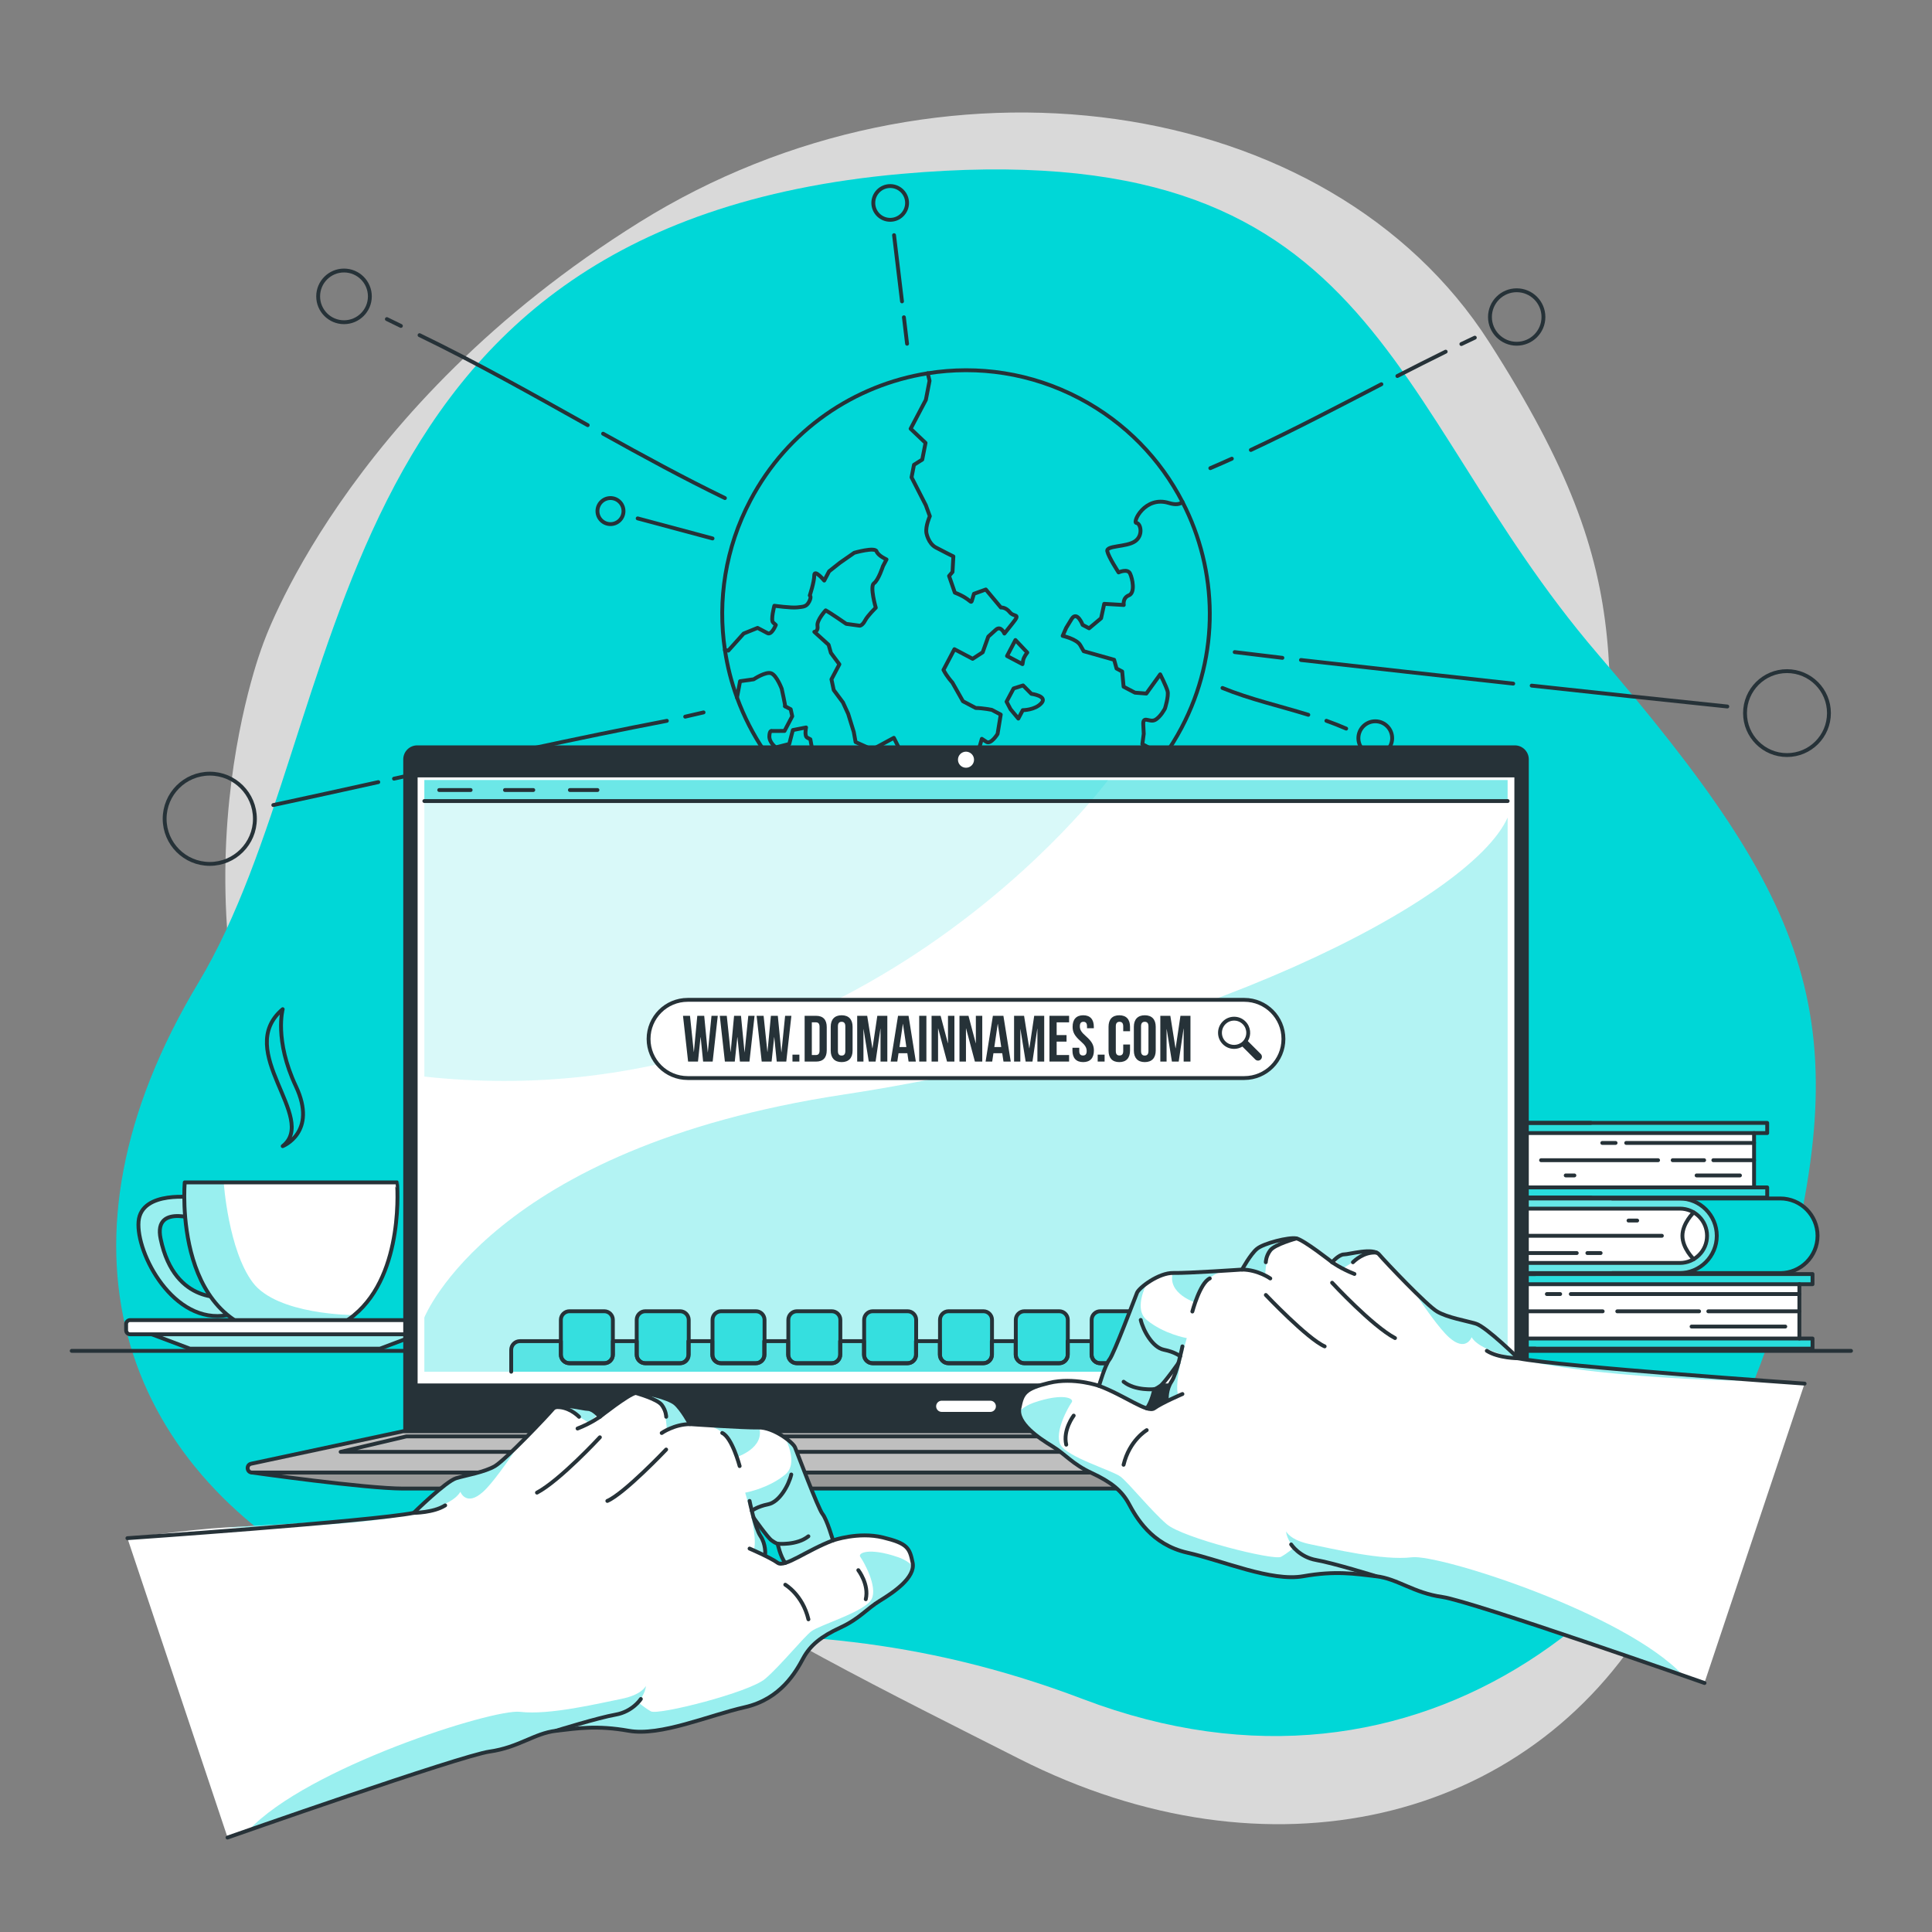 <?xml version="1.0" encoding="utf-8"?>
<!-- Generator: Adobe Illustrator 26.0.1, SVG Export Plug-In . SVG Version: 6.00 Build 0)  -->
<svg version="1.1" xmlns="http://www.w3.org/2000/svg" xmlns:xlink="http://www.w3.org/1999/xlink" x="0px" y="0px"
	 viewBox="0 0 500 500" style="enable-background:new 0 0 500 500;" xml:space="preserve">
<rect x="0" y="0" width="500" height="500" fill="#808080" stroke="none"/>
<style type="text/css">
	.st0{opacity:0.7;fill:#FFFFFF;}
	.st1{fill:#00D7D7;}
	.st2{fill:none;stroke:#263238;stroke-linecap:round;stroke-linejoin:round;stroke-miterlimit:10;}
	.st3{fill:#FFFFFF;}
	.st4{opacity:0.6;fill:#00D7D7;}
	.st5{opacity:0.4;clip-path:url(#XMLID_00000093885472290132408480000018068340489680312463_);fill:#00D7D7;}
	.st6{opacity:0.4;clip-path:url(#XMLID_00000109707765742455524910000005785285209253253794_);fill:#00D7D7;}
	.st7{opacity:0.4;clip-path:url(#XMLID_00000083792835075010071620000017011717424471554199_);fill:#00D7D7;}
	.st8{fill:#FFFFFF;stroke:#263238;stroke-linecap:round;stroke-linejoin:round;stroke-miterlimit:10;}
	.st9{fill:#999999;stroke:#263238;stroke-linecap:round;stroke-linejoin:round;stroke-miterlimit:10;}
	.st10{fill:#263238;}
	.st11{fill:#BFBFBF;stroke:#263238;stroke-miterlimit:10;}
	.st12{opacity:0.15;fill:#00D7D7;}
	.st13{opacity:0.3;fill:#00D7D7;}
	.st14{opacity:0.5;fill:#00D7D7;}
	.st15{opacity:0.7;}
	.st16{fill:none;stroke:#263238;stroke-miterlimit:10;}
	.st17{fill:none;}
	.st18{opacity:0.4;fill:#00D7D7;}
</style>
<g id="Background_Simple">
	<g>
		<path class="st0" d="M67.93,167.09c0,0-27.88,71.99,11.3,144.5c39.17,72.52,119.88,110.8,184.47,143.55
			c64.59,32.75,131.66,16.8,163.53-36.84c31.87-53.64-11.85-91.93-11.9-168.42c-0.05-76.49,11.45-96.74-29.96-161.36
			c-41.41-64.62-143.06-78.93-219.9-31C88.63,105.45,67.93,167.09,67.93,167.09z"/>
	</g>
	<g>
		<path class="st1" d="M233.27,45C357.3,33.96,357.51,103.94,413.4,169.13c55.89,65.2,67.85,94.75,46.78,169.91
			c-21.07,75.15-92.06,134.07-179.89,100.69c-87.83-33.38-138.14-1.32-193.54-30.97c-55.4-29.64-75.97-86.91-35.42-154.41
			S80.32,58.62,233.27,45z"/>
	</g>
</g>
<g id="World">
	<g>
		<g>
			<path class="st2" d="M305.8,188.32c-1.39,2.64-2.94,5.14-4.63,7.48c-9.11,12.67-22.33,21.14-36.81,24.53
				c-7.18,1.68-14.68,2.12-22.15,1.19c-7.36-0.91-14.68-3.15-21.63-6.81c-1.39-0.73-2.74-1.51-4.05-2.33
				c-1.31-0.81-2.57-1.66-3.79-2.56c-1.48-1.07-2.9-2.21-4.26-3.4c-0.01,0-0.01-0.01-0.02-0.02c-0.08-0.07-0.17-0.14-0.24-0.22
				c-0.02-0.02-0.03-0.02-0.03-0.02c-8-7.06-13.91-15.91-17.45-25.62c-1.45-3.98-2.51-8.11-3.13-12.33
				c-1.93-12.83,0.08-26.37,6.59-38.72c9.63-18.28,26.97-29.86,45.9-32.88c13-2.08,26.78-0.12,39.32,6.5
				c11.85,6.25,20.9,15.74,26.61,26.82C315.17,147.61,315.8,169.35,305.8,188.32z"/>
			<path class="st2" d="M306.02,129.92c-0.68,0.6-1.78,0.79-3.52,0.25c-6.25-1.93-9.5,5.09-8.4,5.17c1.1,0.07,1.86,3.24-0.38,4.76
				c-2.25,1.53-7.5,1.02-7.15,2.57c0.35,1.56,2.92,5.47,2.92,5.47s2.3-1.08,2.96,0.27c0.65,1.35,1.39,5-0.3,5.66
				c-1.68,0.67-1.32,2.5-1.32,2.5l-5.06-0.3c-0.81,3.73-0.81,3.73-0.81,3.73l-3.1,2.6l-1.67-0.88c0,0-1.46-3.81-2.87-1.51
				c-1.4,2.29-1.4,2.29-1.4,2.29l-0.9,2.06c0,0,3.63,0.81,4.54,2.39c0.9,1.58,0.9,1.58,0.9,1.58l7.88,2.22l0.62,2.26l1.46,0.77
				l0.37,3.94l2.94,1.54l2.94,0.23l3.59-4.97c0,0,1.55,3.06,1.9,4.34c0.35,1.29-0.67,4.5-0.67,4.5s-1.13,2.21-2.56,2.96
				c-1.43,0.74-3.17-1.23-3.05,1.18c0.12,2.41,0.12,2.41,0.12,2.41l-0.36,2.67l2.21,1.17l2.1,1.11l1.22,0.96"/>
			<path class="st2" d="M187.61,168.21l0.88,0.17l3.97-4.42l3.6-1.46c0,0,1.52,0.8,2.58,1.36c1.07,0.56,2.14-2.12,2.14-2.12
				s0,0-0.69-0.63c-0.69-0.63,0.31-4.34,0.31-4.34s4.37,0.61,5.96,0.42c1.58-0.19,2.33-0.13,3.04-1.47c0.7-1.33,0.17-1.62,0.17-1.62
				s1.16-3.48,1.16-5.21c0.01-1.73,2.58,1.36,2.58,1.36l1.26-2.39l2.83-2.24l3.68-2.56c0,0,5.35-1.54,5.77-0.38
				c0.41,1.15,2.58,2.1,2.58,2.1l-0.92,1.75c0,0-1.18,3.64-2.32,4.41c-1.15,0.76,0.46,6.34,0.46,6.34s-2.08,2-2.78,3.33
				c-0.7,1.33-1.38,1.32-1.38,1.32l-3.49-0.48c0,0-3.99-2.78-5.32-3.49c0,0-2.34,2.51-2.11,4c0.24,1.49-0.82,1.56-0.82,1.56
				l3.69,3.35l0.6,2.1l2.19,2.95l-0.71,1.35l-1.34,2.54l0.59,2.77l2.39,3.21l1.34,2.92l1.46,4.72l0.47,2.61l4.3,1.93l1.9-1.02l3.7-2
				l1.75,3.48l0.69,1.75l-3.08,2.79l1.09,2.27l0.36,2.57l-0.31,3.44l-0.63,2.2l2.57,1.35l4.56-0.66l-0.16-3.49
				c0,0,2.81-1.66,4.75-2.22c1.94-0.55,1.75-0.52,4.14-1.25c2.39-0.75,1.65-0.54,2.8-0.92c1.14-0.38,2.27-0.84,2.27-0.84l0.08-3.63
				l1.89-6.58c0,0,0,0,1.17,0.77c1.17,0.78,2.9-2.04,2.9-2.04l0.82-5.01l-2.31-1.22c0,0-2.15-0.45-4.17-0.49l-3.3-1.74l-2.75-4.86
				c0,0-1.33-1.38-2.29-3.25l1.27-2.4l1.56-2.96l1.63,0.86l1.5,0.79l1.59,0.84l2.6-1.69l1.45-4.06c0,0,0.66-0.6,1.96-1.77
				c1.3-1.18,2.21,0.98,2.21,0.98s0,0,2.14-2.69c2.15-2.68,0.37-1.44-0.73-2.82c-1.1-1.38-2.31-1.22-2.31-1.22l-3.91-4.67
				l-3.07,1.11c0,0,0,0-0.44,1.47c-0.43,1.48,0,0-4.51-1.77l-1.49-4.31l0.89-1.04l0.22-4.02c0,0-2.6-1.27-4.56-2.33
				c-1.97-1.07-2.42-3.77-2.42-3.77c-0.26-1.76,0.89-4.31,0.89-4.31l-1.04-2.84l-3.69-7.21l0.63-3.25l2.14-1.35l0.85-4.32
				l-3.86-3.66l1.55-2.94l1.1-2.09l1.29-2.44l0.96-4.95c0,0-0.24-0.91-0.48-1.94"/>
			<path class="st2" d="M208.48,206.42c-0.1-0.12-0.21-0.21-0.26-0.24c-0.02-0.02-0.03-0.02-0.03-0.02l1.12-2.12l-0.45-3.96
				l-1.47-0.77c0,0,1.79-1.78,1.68-3.2c-0.11-1.43,1.13-2.14,1.13-2.14l-0.48-2.64c0,0,0,0-0.8-0.42s-0.31-2.64-0.31-2.64
				l-3.42,0.67c0,0,0,0-0.93,3.6l-3.48,0.89c0,0-1.73-1.25-1.67-2.92c0.06-1.67,0.7-1.33,0.7-1.33l3.22-0.01l2-3.8l-0.4-1.82
				l-1.45-0.76"/>
			<path class="st2" d="M203.16,182.77l0.01,0.01c0.16,0.09-0.87-4.55-0.87-4.55s-1.28-3.4-2.68-3.97c-1.4-0.57-4.56,1.54-4.56,1.54
				l-3.53,0.5l-0.8,4.24"/>
			<path class="st2" d="M217.37,209.79l-0.84,2.58c-1.31-0.81-2.57-1.66-3.79-2.56l3.95-3.91l-0.33-4.27c0,0-0.73-1.58,0.67-1.27
				s2.35-0.21,3.18-1.13c0.82-0.93,0.72-1.33,2.84-0.21c2.13,1.12,2.26,1.87,2.57,2.72c0.31,0.85-3.65,6.93-3.65,6.93l1.4,0.74
				c0,0-0.82,1.9,0.57,2.32L217.37,209.79z"/>
			<path class="st2" d="M264.36,220.33c-7.18,1.68-14.68,2.12-22.15,1.19l0.77-2.78c0,0-0.72-1.21,2.21-0.95
				c2.93,0.25,5.16,0.56,5.16,0.56l2.33-4.42l4.09,0l1.33,0.7l1.15,1.68l2.48,2.4C261.74,218.72,263.18,219.49,264.36,220.33z"/>
			<path class="st2" d="M262.32,178.17l2.45-0.78l2.15,2.17c0,0,4.25,0.55,2.6,2.4c-1.66,1.85-4.83,1.83-4.83,1.83l-1.15,2.18
				l-2.02-2.43l-1.02-1.95l0.76-1.44L262.32,178.17z"/>
			<path class="st2" d="M265.86,168.88c0,0-0.93,1.12-1.08,2.06c-0.16,0.94-0.16,0.94-0.16,0.94l-4-2.11l2.17-4.13L265.86,168.88z"
				/>
		</g>
		<g>
			<path class="st2" d="M399.44,82.04c0,3.82-3.1,6.92-6.92,6.92c-3.82,0-6.92-3.1-6.92-6.92c0-3.82,3.1-6.92,6.92-6.92
				C396.34,75.12,399.44,78.22,399.44,82.04z"/>
			<path class="st2" d="M360.29,191.04c0,2.41-1.96,4.37-4.37,4.37c-2.41,0-4.37-1.96-4.37-4.37c0-2.41,1.96-4.37,4.37-4.37
				C358.33,186.66,360.29,188.62,360.29,191.04z"/>
			<path class="st2" d="M234.75,52.52c0,2.41-1.96,4.37-4.37,4.37c-2.41,0-4.37-1.96-4.37-4.37c0-2.41,1.96-4.37,4.37-4.37
				C232.79,48.15,234.75,50.1,234.75,52.52z"/>
			<circle class="st2" cx="462.47" cy="184.55" r="10.86"/>
			<circle class="st2" cx="89.03" cy="76.7" r="6.69"/>
			<circle class="st2" cx="54.29" cy="211.9" r="11.68"/>
			<circle class="st2" cx="157.99" cy="132.27" r="3.37"/>
			<path class="st2" d="M233.93,82.11c0.27,2.28,0.55,4.57,0.82,6.85"/>
			<path class="st2" d="M231.38,60.86c0.69,5.71,1.37,11.42,2.06,17.14"/>
			<path class="st2" d="M318.8,118.71c-1.85,0.83-3.7,1.65-5.57,2.45"/>
			<path class="st2" d="M357.5,99.44c-11.2,5.79-22.36,11.67-33.78,17.01"/>
			<path class="st2" d="M374.14,91.01c-4.19,2.06-8.35,4.17-12.5,6.3"/>
			<path class="st2" d="M381.68,87.39c-1.16,0.54-2.33,1.1-3.48,1.65"/>
			<path class="st2" d="M331.88,170.25c-4.11-0.49-8.23-0.98-12.34-1.49"/>
			<path class="st2" d="M391.62,176.92c-18.31-2.01-36.63-4.05-54.93-6.11"/>
			<path class="st2" d="M447.03,182.84c-16.88-1.75-33.76-3.56-50.63-5.4"/>
			<path class="st2" d="M338.59,184.99c-7.4-2.3-15.02-4-22.21-6.94"/>
			<path class="st2" d="M348.39,188.56c-1.68-0.74-3.39-1.4-5.12-2.02"/>
			<path class="st2" d="M165.03,134.16c6.46,1.73,12.91,3.46,19.37,5.19"/>
			<path class="st2" d="M156.08,112.24c10.39,5.78,20.83,11.47,31.53,16.66"/>
			<path class="st2" d="M108.58,86.74c14.82,7.17,29.15,15.26,43.52,23.29"/>
			<path class="st2" d="M100.12,82.58c1.21,0.58,2.42,1.17,3.63,1.77"/>
			<path class="st2" d="M177.33,185.47c1.58-0.36,3.17-0.73,4.75-1.1"/>
			<path class="st2" d="M101.97,201.52c23.49-5.2,46.98-10.43,70.61-14.97"/>
			<path class="st2" d="M70.73,208.35c9.06-1.95,18.12-3.94,27.17-5.94"/>
		</g>
	</g>
</g>
<g id="Books">
	<g>
		<g>
			<g>
				<path class="st3" d="M457.34,293.24v-2.63h-45.63h-17.44h-78.22c-2.66,0-5.08,1.08-6.83,2.83c-1.75,1.75-2.83,4.17-2.83,6.83
					c0,5.33,4.33,9.66,9.66,9.66h78.22h17.44h45.63v-2.63h-3.39v-14.05H457.34z"/>
				<path class="st4" d="M394.17,293.24h17.55h42.24h3.39v-2.63h-45.63h-17.44h-78.22c-2.66,0-5.08,1.08-6.83,2.83
					c-1.75,1.75-2.83,4.17-2.83,6.83c0,5.33,4.33,9.66,9.66,9.66h78.22h17.44h45.63v-2.63h-3.39h-42.24h-17.55
					c-3.89,0-7.03-3.14-7.03-7.03c0-1.94,0.78-3.7,2.06-4.97C390.46,294.02,392.22,293.24,394.17,293.24z"/>
				<path class="st4" d="M389.2,295.3c-1.28,1.26-2.06,3.02-2.06,4.97c0,3.89,3.14,7.03,7.03,7.03h63.18v2.63h-63.07
					c-5.33,0-9.66-4.33-9.66-9.66c0-2.66,1.08-5.08,2.83-6.83c1.75-1.75,4.17-2.83,6.83-2.83h63.07v2.63h-63.18
					C392.22,293.24,390.46,294.02,389.2,295.3z"/>
				<path class="st2" d="M389.2,295.3c-1.28,1.26-2.06,3.02-2.06,4.97c0,3.89,3.14,7.03,7.03,7.03h63.18v2.63h-63.07
					c-5.33,0-9.66-4.33-9.66-9.66c0-2.66,1.08-5.08,2.83-6.83c1.75-1.75,4.17-2.83,6.83-2.83h63.07v2.63h-63.18
					C392.22,293.24,390.46,294.02,389.2,295.3z"/>
				<line class="st2" x1="453.95" y1="293.24" x2="453.95" y2="307.29"/>
				<line class="st2" x1="453.95" y1="295.79" x2="420.86" y2="295.79"/>
				<line class="st2" x1="418.11" y1="295.79" x2="414.67" y2="295.79"/>
				<line class="st2" x1="398.83" y1="300.26" x2="429.11" y2="300.26"/>
				<line class="st2" x1="432.89" y1="300.26" x2="441.03" y2="300.26"/>
				<line class="st2" x1="443.41" y1="300.26" x2="453.95" y2="300.26"/>
				<line class="st2" x1="450.3" y1="304.2" x2="439.08" y2="304.2"/>
				<line class="st2" x1="407.45" y1="304.2" x2="405.21" y2="304.2"/>
				<path class="st2" d="M390.59,294.22c0,0,2.92,2.8,2.92,6.05s-2.92,6.04-2.92,6.04"/>
				<path class="st2" d="M411.71,309.92h-95.67c-5.33,0-9.66-4.33-9.66-9.66c0-2.66,1.08-5.08,2.83-6.83
					c1.75-1.75,4.17-2.83,6.83-2.83h95.67"/>
			</g>
			<g>
				<path class="st3" d="M319.42,326.85v2.63h97.78h17.44h26.07c2.66,0,5.08-1.08,6.83-2.83c1.75-1.75,2.83-4.17,2.83-6.83
					c0-5.33-4.33-9.66-9.66-9.66h-26.07H417.2h-97.78v2.63h3.39v14.05H319.42z"/>
				<path class="st4" d="M434.75,326.85H417.2h-94.38h-3.39v2.63h97.78h17.44h26.07c2.66,0,5.08-1.08,6.83-2.83
					c1.75-1.75,2.83-4.17,2.83-6.83c0-5.33-4.33-9.66-9.66-9.66h-26.07H417.2h-97.78v2.63h3.39h94.38h17.55
					c3.88,0,7.03,3.14,7.03,7.03c0,1.94-0.78,3.7-2.06,4.97C438.45,326.06,436.69,326.85,434.75,326.85z"/>
				<path class="st1" d="M460.72,310.16h-26.07c5.33,0,9.66,4.33,9.66,9.66c0,2.66-1.08,5.08-2.83,6.83
					c-1.75,1.75-4.17,2.83-6.83,2.83h26.07c2.66,0,5.08-1.08,6.83-2.83c1.75-1.75,2.83-4.17,2.83-6.83
					C470.38,314.49,466.05,310.16,460.72,310.16z"/>
				<g>
					<path class="st2" d="M439.72,324.79c1.28-1.26,2.06-3.02,2.06-4.97c0-3.89-3.14-7.03-7.03-7.03H319.42v-2.63h115.22
						c5.33,0,9.66,4.33,9.66,9.66c0,2.66-1.08,5.08-2.83,6.83c-1.75,1.75-4.17,2.83-6.83,2.83H319.42v-2.63h115.33
						C436.69,326.85,438.45,326.06,439.72,324.79z"/>
					<line class="st2" x1="322.82" y1="326.85" x2="322.82" y2="312.79"/>
					<line class="st2" x1="322.82" y1="324.29" x2="408.06" y2="324.29"/>
					<line class="st2" x1="410.81" y1="324.29" x2="414.24" y2="324.29"/>
					<line class="st2" x1="430.09" y1="319.82" x2="386.77" y2="319.82"/>
					<line class="st2" x1="382.98" y1="319.82" x2="374.85" y2="319.82"/>
					<line class="st2" x1="372.47" y1="319.82" x2="322.82" y2="319.82"/>
					<line class="st2" x1="326.47" y1="315.88" x2="376.8" y2="315.88"/>
					<line class="st2" x1="421.46" y1="315.88" x2="423.7" y2="315.88"/>
					<path class="st2" d="M438.33,325.87c0,0-2.92-2.8-2.92-6.05c0-3.25,2.92-6.04,2.92-6.04"/>
					<path class="st2" d="M417.2,310.16h43.52c5.33,0,9.66,4.33,9.66,9.66c0,2.66-1.08,5.08-2.83,6.83
						c-1.75,1.75-4.17,2.83-6.83,2.83H417.2"/>
				</g>
			</g>
			<g>
				<path class="st3" d="M469.08,332.35v-2.63h-71.7h-17.44h-78.22c-2.66,0-5.08,1.08-6.83,2.83c-1.75,1.75-2.83,4.17-2.83,6.83
					c0,5.33,4.33,9.66,9.66,9.66h78.22h17.44h71.7v-2.63h-3.39v-14.05H469.08z"/>
				<path class="st4" d="M379.82,332.35h17.55h68.31h3.39v-2.63h-71.7h-17.44h-78.22c-2.66,0-5.08,1.08-6.83,2.83
					c-1.75,1.75-2.83,4.17-2.83,6.83c0,5.33,4.33,9.66,9.66,9.66h78.22h17.44h71.7v-2.63h-3.39h-68.31h-17.55
					c-3.88,0-7.03-3.14-7.03-7.03c0-1.94,0.78-3.7,2.06-4.97C376.12,333.13,377.88,332.35,379.82,332.35z"/>
				<path class="st4" d="M374.86,334.41c-1.28,1.26-2.06,3.02-2.06,4.97c0,3.89,3.14,7.03,7.03,7.03h89.25v2.63h-89.15
					c-5.33,0-9.66-4.33-9.66-9.66c0-2.66,1.08-5.08,2.83-6.83c1.75-1.75,4.17-2.83,6.83-2.83h89.15v2.63h-89.25
					C377.88,332.35,376.12,333.13,374.86,334.41z"/>
				<path class="st2" d="M374.86,334.41c-1.28,1.26-2.06,3.02-2.06,4.97c0,3.89,3.14,7.03,7.03,7.03h89.25v2.63h-89.15
					c-5.33,0-9.66-4.33-9.66-9.66c0-2.66,1.08-5.08,2.83-6.83c1.75-1.75,4.17-2.83,6.83-2.83h89.15v2.63h-89.25
					C377.88,332.35,376.12,333.13,374.86,334.41z"/>
				<line class="st2" x1="465.68" y1="332.35" x2="465.68" y2="346.4"/>
				<line class="st2" x1="465.68" y1="334.9" x2="406.52" y2="334.9"/>
				<line class="st2" x1="403.77" y1="334.9" x2="400.33" y2="334.9"/>
				<line class="st2" x1="384.48" y1="339.37" x2="414.77" y2="339.37"/>
				<line class="st2" x1="418.55" y1="339.37" x2="439.72" y2="339.37"/>
				<line class="st2" x1="442.11" y1="339.37" x2="465.68" y2="339.37"/>
				<line class="st2" x1="462.03" y1="343.31" x2="437.78" y2="343.31"/>
				<line class="st2" x1="393.11" y1="343.31" x2="390.87" y2="343.31"/>
				<path class="st2" d="M376.25,333.33c0,0,2.92,2.8,2.92,6.05s-2.92,6.04-2.92,6.04"/>
				<path class="st2" d="M397.37,349.04h-95.67c-5.33,0-9.66-4.33-9.66-9.66c0-2.66,1.08-5.08,2.83-6.83
					c1.75-1.75,4.17-2.83,6.83-2.83h95.67"/>
			</g>
		</g>
		<g>
			<g>
				<defs>
					<path id="XMLID_504_" d="M50.41,309.94c0,0-13.85-2.04-14.55,6.17c-0.7,8.21,9.04,26.87,23.06,24.23v-4.75
						c0,0-13.67,2.58-17.35-14.98c-2.04-9.72,10.96-4.5,10.96-4.5L50.41,309.94z"/>
				</defs>
				<use xlink:href="#XMLID_504_"  style="overflow:visible;fill:#FFFFFF;"/>
				<clipPath id="XMLID_00000090985984519895521190000012146892953543994782_">
					<use xlink:href="#XMLID_504_"  style="overflow:visible;"/>
				</clipPath>
				<path style="opacity:0.4;clip-path:url(#XMLID_00000090985984519895521190000012146892953543994782_);fill:#00D7D7;" d="
					M50.41,309.94c0,0-13.85-2.04-14.55,6.17c-0.7,8.21,9.04,26.87,23.06,24.23v-4.75c0,0-13.67,2.58-17.35-14.98
					c-2.04-9.72,10.96-4.5,10.96-4.5L50.41,309.94z"/>
				
					<use xlink:href="#XMLID_504_"  style="overflow:visible;fill:none;stroke:#263238;stroke-linecap:round;stroke-linejoin:round;stroke-miterlimit:10;"/>
			</g>
			<g>
				<defs>
					<path id="XMLID_503_" d="M91.66,340.34v0.02c-3.93,3.22-9.24,5.32-16.38,5.32c-30.97,0-27.47-39.68-27.47-39.68h54.93
						C102.75,306.01,104.83,329.52,91.66,340.34z"/>
				</defs>
				<use xlink:href="#XMLID_503_"  style="overflow:visible;fill:#FFFFFF;"/>
				<clipPath id="XMLID_00000134251421927277280080000002395370404354487708_">
					<use xlink:href="#XMLID_503_"  style="overflow:visible;"/>
				</clipPath>
				<path style="opacity:0.4;clip-path:url(#XMLID_00000134251421927277280080000002395370404354487708_);fill:#00D7D7;" d="
					M91.66,340.34v0.02c-3.93,3.22-9.24,5.32-16.38,5.32c-30.97,0-27.47-39.68-27.47-39.68h10.09c0,0,1.17,17.44,7.51,25.9
					C71.74,340.33,91.5,340.34,91.66,340.34z"/>
				
					<use xlink:href="#XMLID_503_"  style="overflow:visible;fill:none;stroke:#263238;stroke-linecap:round;stroke-linejoin:round;stroke-miterlimit:10;"/>
			</g>
			<g>
				<g>
					<defs>
						<polygon id="XMLID_502_" points="98.32,349.04 49.17,349.04 37.04,344.47 110.45,344.47 						"/>
					</defs>
					<use xlink:href="#XMLID_502_"  style="overflow:visible;fill:#FFFFFF;"/>
					<clipPath id="XMLID_00000135668514660360810580000016399749468188507066_">
						<use xlink:href="#XMLID_502_"  style="overflow:visible;"/>
					</clipPath>
					
						<polygon style="opacity:0.4;clip-path:url(#XMLID_00000135668514660360810580000016399749468188507066_);fill:#00D7D7;" points="
						98.32,349.04 49.17,349.04 37.04,344.47 110.45,344.47 					"/>
					
						<use xlink:href="#XMLID_502_"  style="overflow:visible;fill:none;stroke:#263238;stroke-linecap:round;stroke-linejoin:round;stroke-miterlimit:10;"/>
				</g>
				<path class="st8" d="M113.82,345.31H33.67c-0.57,0-1.03-0.46-1.03-1.03v-1.61c0-0.57,0.46-1.03,1.03-1.03h80.15
					c0.57,0,1.03,0.46,1.03,1.03v1.61C114.86,344.85,114.39,345.31,113.82,345.31z"/>
			</g>
			<path class="st2" d="M73.16,261.18c-12.77,10.8,9.25,28.17,0,35.44c0,0,9.06-3.52,3.42-15.49
				C70.95,269.16,73.16,261.18,73.16,261.18z"/>
		</g>
		<line class="st2" x1="18.56" y1="349.6" x2="479.04" y2="349.6"/>
	</g>
</g>
<g id="Device">
	<g>
		<path class="st9" d="M395.64,385.24c-73.21,0-219.63,0-291.29,0c-9.83,0-39.11-4.15-39.11-4.15h369.51
			C434.76,381.09,405.48,385.24,395.64,385.24z"/>
		<path class="st10" d="M395.64,370.4H104.36V196.52c0-2,1.62-3.62,3.62-3.62h284.05c2,0,3.62,1.62,3.62,3.62V370.4z"/>
		<path class="st11" d="M434.76,381.09H65.24c-1.38,0-1.59-1.99-0.24-2.28l39.35-8.41h291.29l39.35,8.41
			C436.35,379.1,436.14,381.09,434.76,381.09z"/>
		<rect x="107.58" y="200.69" class="st8" width="284.84" height="157.85"/>
		<path class="st3" d="M256.29,365.4h-12.57c-0.8,0-1.45-0.65-1.45-1.45l0,0c0-0.8,0.65-1.45,1.45-1.45h12.57
			c0.8,0,1.45,0.65,1.45,1.45l0,0C257.74,364.75,257.09,365.4,256.29,365.4z"/>
		<path class="st3" d="M252.08,196.61c0,1.15-0.93,2.08-2.08,2.08c-1.15,0-2.08-0.93-2.08-2.08c0-1.15,0.93-2.08,2.08-2.08
			C251.15,194.54,252.08,195.47,252.08,196.61z"/>
		<polygon class="st2" points="411.84,375.74 88.16,375.74 105.16,371.74 394.84,371.74 		"/>
		<g>
			<path class="st12" d="M286.78,201.87c0,0-65.52,88.81-176.96,76.75v-76.75H286.78z"/>
			<path class="st13" d="M109.82,340.97c0,0,17.31-43.85,108.43-57.69c91.12-13.85,162.44-50.34,171.92-71.7V355H109.82V340.97z"/>
			<rect x="109.82" y="201.87" class="st14" width="280.35" height="5.44"/>
			<g>
				<line class="st2" x1="109.82" y1="207.31" x2="390.18" y2="207.31"/>
				<line class="st2" x1="113.67" y1="204.46" x2="121.8" y2="204.46"/>
				<line class="st2" x1="130.69" y1="204.46" x2="138.01" y2="204.46"/>
				<line class="st2" x1="147.49" y1="204.46" x2="154.62" y2="204.46"/>
			</g>
			<g class="st15">
				<path class="st1" d="M156.39,339.35h-9.02c-1.22,0-2.22,1-2.22,2.22v9.02c0,1.22,1,2.22,2.22,2.22h9.02c1.22,0,2.22-1,2.22-2.22
					v-9.02C158.61,340.35,157.61,339.35,156.39,339.35z"/>
				<path class="st1" d="M176.01,339.35H167c-1.22,0-2.22,1-2.22,2.22v9.02c0,1.22,1,2.22,2.22,2.22h9.02c1.22,0,2.22-1,2.22-2.22
					v-9.02C178.23,340.35,177.23,339.35,176.01,339.35z"/>
				<path class="st1" d="M195.64,339.35h-9.02c-1.22,0-2.22,1-2.22,2.22v9.02c0,1.22,1,2.22,2.22,2.22h9.02c1.22,0,2.22-1,2.22-2.22
					v-9.02C197.85,340.35,196.86,339.35,195.64,339.35z"/>
				<path class="st1" d="M215.26,339.35h-9.02c-1.22,0-2.22,1-2.22,2.22v9.02c0,1.22,1,2.22,2.22,2.22h9.02c1.22,0,2.22-1,2.22-2.22
					v-9.02C217.48,340.35,216.48,339.35,215.26,339.35z"/>
				<path class="st1" d="M234.88,339.35h-9.02c-1.22,0-2.22,1-2.22,2.22v9.02c0,1.22,1,2.22,2.22,2.22h9.02c1.22,0,2.22-1,2.22-2.22
					v-9.02C237.1,340.35,236.1,339.35,234.88,339.35z"/>
				<path class="st1" d="M254.51,339.35h-9.02c-1.22,0-2.22,1-2.22,2.22v9.02c0,1.22,1,2.22,2.22,2.22h9.02c1.22,0,2.22-1,2.22-2.22
					v-9.02C256.73,340.35,255.73,339.35,254.51,339.35z"/>
				<path class="st1" d="M274.13,339.35h-9.02c-1.22,0-2.22,1-2.22,2.22v9.02c0,1.22,1,2.22,2.22,2.22h9.02c1.22,0,2.22-1,2.22-2.22
					v-9.02C276.35,340.35,275.35,339.35,274.13,339.35z"/>
				<path class="st1" d="M293.76,339.35h-9.02c-1.22,0-2.22,1-2.22,2.22v9.02c0,1.22,1,2.22,2.22,2.22h9.02c1.22,0,2.22-1,2.22-2.22
					v-9.02C295.97,340.35,294.98,339.35,293.76,339.35z"/>
				<path class="st1" d="M313.38,339.35h-9.02c-1.22,0-2.22,1-2.22,2.22v9.02c0,1.22,1,2.22,2.22,2.22h9.02c1.22,0,2.22-1,2.22-2.22
					v-9.02C315.6,340.35,314.6,339.35,313.38,339.35z"/>
				<path class="st1" d="M333,339.35h-9.02c-1.22,0-2.22,1-2.22,2.22v9.02c0,1.22,1,2.22,2.22,2.22H333c1.22,0,2.22-1,2.22-2.22
					v-9.02C335.22,340.35,334.22,339.35,333,339.35z"/>
				<path class="st1" d="M352.63,339.35h-9.02c-1.22,0-2.22,1-2.22,2.22v9.02c0,1.22,1,2.22,2.22,2.22h9.02c1.22,0,2.22-1,2.22-2.22
					v-9.02C354.85,340.35,353.85,339.35,352.63,339.35z"/>
			</g>
			<path class="st14" d="M367.69,355v-5.65c0-1.25-1.01-2.26-2.26-2.26h-10.59v3.49c0,1.22-1,2.22-2.22,2.22h-9.02
				c-1.22,0-2.22-1-2.22-2.22v-3.49h-6.17v3.49c0,1.22-1,2.22-2.22,2.22h-9.02c-1.22,0-2.22-1-2.22-2.22v-3.49h-6.17v3.49
				c0,1.22-1,2.22-2.22,2.22h-9.02c-1.22,0-2.22-1-2.22-2.22v-3.49h-6.17v3.49c0,1.22-1,2.22-2.22,2.22h-9.02
				c-1.22,0-2.22-1-2.22-2.22v-3.49h-6.17v3.49c0,1.22-1,2.22-2.22,2.22h-9.02c-1.22,0-2.22-1-2.22-2.22v-3.49h-6.17v3.49
				c0,1.22-1,2.22-2.22,2.22h-9.02c-1.22,0-2.22-1-2.22-2.22v-3.49h-6.17v3.49c0,1.22-1,2.22-2.22,2.22h-9.02
				c-1.22,0-2.22-1-2.22-2.22v-3.49h-6.17v3.49c0,1.22-1,2.22-2.22,2.22h-9.02c-1.22,0-2.22-1-2.22-2.22v-3.49h-6.17v3.49
				c0,1.22-1,2.22-2.22,2.22h-9.02c-1.22,0-2.22-1-2.22-2.22v-3.49h-6.17v3.49c0,1.22-1,2.22-2.22,2.22H167
				c-1.22,0-2.22-1-2.22-2.22v-3.49h-6.17v3.49c0,1.22-1,2.22-2.22,2.22h-9.02c-1.22,0-2.22-1-2.22-2.22v-3.49h-10.59
				c-1.25,0-2.26,1.01-2.26,2.26V355"/>
			<path class="st2" d="M367.69,355v-5.65c0-1.25-1.01-2.26-2.26-2.26h-10.59v3.49c0,1.22-1,2.22-2.22,2.22h-9.02
				c-1.22,0-2.22-1-2.22-2.22v-3.49h-6.17v3.49c0,1.22-1,2.22-2.22,2.22h-9.02c-1.22,0-2.22-1-2.22-2.22v-3.49h-6.17v3.49
				c0,1.22-1,2.22-2.22,2.22h-9.02c-1.22,0-2.22-1-2.22-2.22v-3.49h-6.17v3.49c0,1.22-1,2.22-2.22,2.22h-9.02
				c-1.22,0-2.22-1-2.22-2.22v-3.49h-6.17v3.49c0,1.22-1,2.22-2.22,2.22h-9.02c-1.22,0-2.22-1-2.22-2.22v-3.49h-6.17v3.49
				c0,1.22-1,2.22-2.22,2.22h-9.02c-1.22,0-2.22-1-2.22-2.22v-3.49h-6.17v3.49c0,1.22-1,2.22-2.22,2.22h-9.02
				c-1.22,0-2.22-1-2.22-2.22v-3.49h-6.17v3.49c0,1.22-1,2.22-2.22,2.22h-9.02c-1.22,0-2.22-1-2.22-2.22v-3.49h-6.17v3.49
				c0,1.22-1,2.22-2.22,2.22h-9.02c-1.22,0-2.22-1-2.22-2.22v-3.49h-6.17v3.49c0,1.22-1,2.22-2.22,2.22H167
				c-1.22,0-2.22-1-2.22-2.22v-3.49h-6.17v3.49c0,1.22-1,2.22-2.22,2.22h-9.02c-1.22,0-2.22-1-2.22-2.22v-3.49h-10.59
				c-1.25,0-2.26,1.01-2.26,2.26V355"/>
			<g>
				<path class="st16" d="M156.39,339.35h-9.02c-1.22,0-2.22,1-2.22,2.22v9.02c0,1.22,1,2.22,2.22,2.22h9.02
					c1.22,0,2.22-1,2.22-2.22v-9.02C158.61,340.35,157.61,339.35,156.39,339.35z"/>
				<path class="st16" d="M176.01,339.35H167c-1.22,0-2.22,1-2.22,2.22v9.02c0,1.22,1,2.22,2.22,2.22h9.02c1.22,0,2.22-1,2.22-2.22
					v-9.02C178.23,340.35,177.23,339.35,176.01,339.35z"/>
				<path class="st16" d="M195.64,339.35h-9.02c-1.22,0-2.22,1-2.22,2.22v9.02c0,1.22,1,2.22,2.22,2.22h9.02
					c1.22,0,2.22-1,2.22-2.22v-9.02C197.85,340.35,196.86,339.35,195.64,339.35z"/>
				<path class="st16" d="M215.26,339.35h-9.02c-1.22,0-2.22,1-2.22,2.22v9.02c0,1.22,1,2.22,2.22,2.22h9.02
					c1.22,0,2.22-1,2.22-2.22v-9.02C217.48,340.35,216.48,339.35,215.26,339.35z"/>
				<path class="st16" d="M234.88,339.35h-9.02c-1.22,0-2.22,1-2.22,2.22v9.02c0,1.22,1,2.22,2.22,2.22h9.02
					c1.22,0,2.22-1,2.22-2.22v-9.02C237.1,340.35,236.1,339.35,234.88,339.35z"/>
				<path class="st16" d="M254.51,339.35h-9.02c-1.22,0-2.22,1-2.22,2.22v9.02c0,1.22,1,2.22,2.22,2.22h9.02
					c1.22,0,2.22-1,2.22-2.22v-9.02C256.73,340.35,255.73,339.35,254.51,339.35z"/>
				<path class="st16" d="M274.13,339.35h-9.02c-1.22,0-2.22,1-2.22,2.22v9.02c0,1.22,1,2.22,2.22,2.22h9.02
					c1.22,0,2.22-1,2.22-2.22v-9.02C276.35,340.35,275.35,339.35,274.13,339.35z"/>
				<path class="st16" d="M293.76,339.35h-9.02c-1.22,0-2.22,1-2.22,2.22v9.02c0,1.22,1,2.22,2.22,2.22h9.02
					c1.22,0,2.22-1,2.22-2.22v-9.02C295.97,340.35,294.98,339.35,293.76,339.35z"/>
				<path class="st16" d="M313.38,339.35h-9.02c-1.22,0-2.22,1-2.22,2.22v9.02c0,1.22,1,2.22,2.22,2.22h9.02
					c1.22,0,2.22-1,2.22-2.22v-9.02C315.6,340.35,314.6,339.35,313.38,339.35z"/>
				<path class="st16" d="M333,339.35h-9.02c-1.22,0-2.22,1-2.22,2.22v9.02c0,1.22,1,2.22,2.22,2.22H333c1.22,0,2.22-1,2.22-2.22
					v-9.02C335.22,340.35,334.22,339.35,333,339.35z"/>
				<path class="st16" d="M352.63,339.35h-9.02c-1.22,0-2.22,1-2.22,2.22v9.02c0,1.22,1,2.22,2.22,2.22h9.02
					c1.22,0,2.22-1,2.22-2.22v-9.02C354.85,340.35,353.85,339.35,352.63,339.35z"/>
			</g>
			<g>
				<path class="st3" d="M322.03,279H177.97c-5.59,0-10.12-4.53-10.12-10.12l0,0c0-5.59,4.53-10.12,10.12-10.12h144.06
					c5.59,0,10.12,4.53,10.12,10.12l0,0C332.15,274.47,327.62,279,322.03,279z"/>
				<path class="st2" d="M322.03,279H177.97c-5.59,0-10.12-4.53-10.12-10.12l0,0c0-5.59,4.53-10.12,10.12-10.12h144.06
					c5.59,0,10.12,4.53,10.12,10.12l0,0C332.15,274.47,327.62,279,322.03,279z"/>
				<g>
					<path class="st10" d="M181.33,268.42h-0.03l-0.66,6.31h-2.56l-1.32-11.84h1.81l0.98,9.34h0.03l0.88-9.34h1.79l0.91,9.41h0.03
						l0.95-9.41h1.62l-1.32,11.84h-2.47L181.33,268.42z"/>
					<path class="st10" d="M190.85,268.42h-0.03l-0.66,6.31h-2.56l-1.32-11.84h1.81l0.98,9.34h0.03l0.88-9.34h1.79l0.91,9.41h0.03
						l0.95-9.41h1.62l-1.32,11.84h-2.47L190.85,268.42z"/>
					<path class="st10" d="M200.38,268.42h-0.03l-0.66,6.31h-2.56l-1.32-11.84h1.81l0.98,9.34h0.03l0.88-9.34h1.79l0.91,9.41h0.03
						l0.95-9.41h1.62l-1.32,11.84h-2.47L200.38,268.42z"/>
					<path class="st10" d="M206.88,272.94v1.79h-1.79v-1.79H206.88z"/>
					<path class="st10" d="M208.24,262.89h2.94c1.86,0,2.78,1.03,2.78,2.93v5.99c0,1.9-0.91,2.93-2.78,2.93h-2.94V262.89z
						 M210.1,264.58v8.46h1.05c0.59,0,0.95-0.3,0.95-1.15v-6.16c0-0.85-0.36-1.15-0.95-1.15H210.1z"/>
					<path class="st10" d="M214.99,265.73c0-1.89,1-2.98,2.83-2.98c1.83,0,2.83,1.08,2.83,2.98v6.16c0,1.9-1,2.98-2.83,2.98
						c-1.83,0-2.83-1.08-2.83-2.98V265.73z M216.85,272.01c0,0.85,0.37,1.17,0.96,1.17s0.96-0.32,0.96-1.17v-6.4
						c0-0.85-0.37-1.17-0.96-1.17s-0.96,0.32-0.96,1.17V272.01z"/>
					<path class="st10" d="M225.77,271.3h0.03l1.25-8.41h2.59v11.84h-1.76v-8.5h-0.03l-1.25,8.5h-1.76l-1.35-8.38h-0.03v8.38h-1.62
						v-11.84h2.59L225.77,271.3z"/>
					<path class="st10" d="M237.02,274.73h-1.88l-0.32-2.15h-2.28l-0.32,2.15h-1.71l1.9-11.84h2.72L237.02,274.73z M232.78,270.98
						h1.79l-0.88-5.99h-0.03L232.78,270.98z"/>
					<path class="st10" d="M237.89,262.89h1.86v11.84h-1.86V262.89z"/>
					<path class="st10" d="M242.8,266.15h-0.03v8.58h-1.68v-11.84h2.34l1.88,7.09h0.03v-7.09h1.66v11.84h-1.91L242.8,266.15z"/>
					<path class="st10" d="M250.02,266.15h-0.03v8.58h-1.68v-11.84h2.33l1.88,7.09h0.03v-7.09h1.66v11.84h-1.91L250.02,266.15z"/>
					<path class="st10" d="M261.58,274.73h-1.88l-0.32-2.15h-2.28l-0.32,2.15h-1.71l1.89-11.84h2.72L261.58,274.73z M257.33,270.98
						h1.79l-0.88-5.99h-0.03L257.33,270.98z"/>
					<path class="st10" d="M266.37,271.3h0.03l1.25-8.41h2.59v11.84h-1.76v-8.5h-0.03l-1.25,8.5h-1.76l-1.35-8.38h-0.03v8.38h-1.62
						v-11.84h2.59L266.37,271.3z"/>
					<path class="st10" d="M273.46,267.88h2.56v1.69h-2.56v3.47h3.22v1.69h-5.08v-11.84h5.08v1.69h-3.22V267.88z"/>
					<path class="st10" d="M280.34,262.75c1.81,0,2.74,1.08,2.74,2.98v0.37h-1.76v-0.49c0-0.85-0.34-1.17-0.93-1.17
						c-0.59,0-0.93,0.32-0.93,1.17c0,0.86,0.37,1.51,1.59,2.57c1.56,1.37,2.05,2.35,2.05,3.71c0,1.9-0.95,2.98-2.78,2.98
						c-1.83,0-2.77-1.08-2.77-2.98v-0.73h1.76v0.85c0,0.85,0.37,1.15,0.96,1.15c0.59,0,0.96-0.3,0.96-1.15
						c0-0.86-0.37-1.51-1.59-2.57c-1.56-1.37-2.05-2.35-2.05-3.71C277.59,263.84,278.53,262.75,280.34,262.75z"/>
					<path class="st10" d="M285.87,272.94v1.79h-1.79v-1.79H285.87z"/>
					<path class="st10" d="M292.45,270.32v1.57c0,1.9-0.95,2.98-2.78,2.98c-1.83,0-2.78-1.08-2.78-2.98v-6.16
						c0-1.89,0.95-2.98,2.78-2.98c1.83,0,2.78,1.08,2.78,2.98v1.15h-1.76v-1.27c0-0.85-0.37-1.17-0.96-1.17
						c-0.59,0-0.96,0.32-0.96,1.17v6.4c0,0.85,0.37,1.15,0.96,1.15c0.59,0,0.96-0.3,0.96-1.15v-1.69H292.45z"/>
					<path class="st10" d="M293.44,265.73c0-1.89,1-2.98,2.83-2.98c1.83,0,2.83,1.08,2.83,2.98v6.16c0,1.9-1,2.98-2.83,2.98
						c-1.83,0-2.83-1.08-2.83-2.98V265.73z M295.3,272.01c0,0.85,0.37,1.17,0.96,1.17c0.59,0,0.96-0.32,0.96-1.17v-6.4
						c0-0.85-0.37-1.17-0.96-1.17c-0.59,0-0.96,0.32-0.96,1.17V272.01z"/>
					<path class="st10" d="M304.22,271.3h0.03l1.25-8.41h2.59v11.84h-1.76v-8.5h-0.03l-1.25,8.5h-1.76l-1.35-8.38h-0.03v8.38h-1.62
						v-11.84h2.59L304.22,271.3z"/>
				</g>
				<g>
					<path class="st17" d="M322.1,268.89c0.29-0.48,0.44-1.03,0.44-1.6c0-0.84-0.32-1.64-0.92-2.23c-0.6-0.6-1.39-0.93-2.23-0.93
						c-0.85,0-1.64,0.33-2.24,0.93c-0.59,0.59-0.92,1.39-0.92,2.23s0.33,1.64,0.92,2.23c1.01,1.01,2.64,1.17,3.84,0.47
						c0.23-0.12,0.44-0.28,0.63-0.47S321.98,269.12,322.1,268.89z"/>
					<path class="st10" d="M326.29,272.78l-3.34-3.34c0.96-1.6,0.76-3.71-0.62-5.09c-0.79-0.79-1.83-1.22-2.94-1.22
						c-1.11,0-2.16,0.43-2.94,1.22c-0.79,0.78-1.22,1.83-1.22,2.94c0,1.11,0.43,2.15,1.22,2.94c0.78,0.79,1.83,1.22,2.94,1.22
						c0.77,0,1.5-0.21,2.14-0.6l3.34,3.34c0.2,0.19,0.45,0.29,0.71,0.29c0.26,0,0.51-0.1,0.71-0.29
						C326.68,273.8,326.68,273.17,326.29,272.78z M320.99,269.99c-1.2,0.7-2.83,0.54-3.84-0.47c-0.59-0.59-0.92-1.39-0.92-2.23
						s0.33-1.64,0.92-2.23c0.6-0.6,1.39-0.93,2.24-0.93c0.84,0,1.63,0.33,2.23,0.93c0.6,0.59,0.92,1.39,0.92,2.23
						c0,0.57-0.15,1.12-0.44,1.6c-0.12,0.23-0.29,0.44-0.48,0.63S321.22,269.87,320.99,269.99z"/>
				</g>
			</g>
		</g>
	</g>
</g>
<g id="Left_hand">
	<g>
		<path class="st3" d="M236.2,404.44c-0.77-3.86-1.35-5.01-7.71-6.56c-5.23-1.27-10.59,0.07-12.32,0.59
			c-0.37,0.11-0.58,0.18-0.58,0.18s-1.56-5.39-2.71-6.84c-1.16-1.44-6.55-15.9-7.12-17.25c-0.23-0.55-1.2-1.51-2.53-2.45
			c-1.89-1.35-4.51-2.66-6.74-2.67h-0.15c-3.82,0.07-17.77-0.88-17.77-0.88s-2.12-3.92-3.85-5.37c-1.73-1.44-8.29-3.08-10.21-2.69
			c-0.18,0.04-0.41,0.12-0.67,0.24c0,0-0.01,0.01-0.02,0.01c-2.58,1.19-8.56,5.91-8.56,5.91s-0.21-0.25-0.55-0.58
			c-0.62-0.59-1.66-1.44-2.54-1.44c-1.22,0-6.39-1.5-8.5-0.42c-0.22,0.11-0.41,0.25-0.56,0.42c-0.9,1.06-4.95,5.38-8.7,9.1
			c-2.68,2.66-5.21,5.02-6.33,5.68c-2.7,1.59-7.34,2.34-10.02,3.13c-2.68,0.8-10.98,8.97-10.98,8.97
			c-7.13,1.41-32.1,2.92-48.69,3.79c-8.91,0.48-25.41,2.77-25.41,2.77l25.92,77.47c0,0,2.07-0.73,5.49-1.91
			c15.04-5.25,56.22-19.49,62.34-20.35c7.52-1.06,11.57-4.72,17.16-5.37c5.6-0.64,10.59-1.46,18.85,0
			c8.26,1.46,20.65-3.98,30.01-6.1c9.36-2.12,13.27-9.22,15.12-12.64c1.84-3.43,4.62-5.66,9.63-7.98c5.01-2.32,6.75-4.82,10.22-6.94
			c3.21-1.96,8.38-5.38,8.54-8.93C236.28,405.03,236.26,404.74,236.2,404.44z M203.23,404.48c0,0-1.05,0.5-1.64-0.06
			c-0.6-0.56-3.54-1.77-3.54-1.77c0.57-1.55-0.44-3.51-1.24-5.12c-0.79-1.62-1.78-4.75-1.78-4.75s3.59,5.1,4.65,5.87
			c1.06,0.78,1.57,0.87,1.57,0.87s0.69,3.29,1.94,4.9C203.2,404.44,203.21,404.46,203.23,404.48z"/>
		<path class="st18" d="M58.39,395.31c16.59-0.87,41.56-2.38,48.69-3.79c0,0,8.3-8.17,10.98-8.97c2.68-0.79,7.32-1.54,10.02-3.13
			c1.12-0.66,3.65-3.02,6.33-5.68c-3.07,4.62-6.99,10.18-9.38,12.33c-4.4,3.97-5.89,0-5.89,0
			C114.11,394.87,70.85,395.36,58.39,395.31z"/>
		<path class="st18" d="M143.67,364.22c2.11-1.08,7.28,0.42,8.5,0.42c0.88,0,1.92,0.85,2.54,1.44c-1.41,1.19-2.35,2.1-2.35,2.1
			s-2.5-1.52-5.56-3.53C145.86,364.03,144.75,363.98,143.67,364.22z"/>
		<path class="st18" d="M163.84,360.74c0.26-0.12,0.49-0.2,0.67-0.24c1.92-0.39,8.48,1.25,10.21,2.69c1.73,1.45,3.85,5.37,3.85,5.37
			s13.95,0.95,17.77,0.88h0.15c1.43,5.35-5.8,7.63-5.8,7.63s-1.76-7.88-8.78-8.29c-7.02-0.42-9.36,1.32-9.36,1.32
			c-0.13-6.47-2.47-7.44-6.7-9.19C165.27,360.67,164.58,360.63,163.84,360.74z"/>
		<path class="st18" d="M195.03,392.78c0,0,0.99,3.13,1.78,4.75c0.8,1.61,1.81,3.57,1.24,5.12c0,0,2.94,1.21,3.54,1.77
			c-2.22-1.16-6.56-3.19-6.56-3.19c1.38-3.16-2.17-14.93-2.17-14.93s5.93-1.03,10.37-4.7c2.66-2.2,1.42-6.44,0-9.49
			c1.33,0.94,2.3,1.9,2.53,2.45c0.57,1.35,5.96,15.81,7.12,17.25c1.15,1.45,2.71,6.84,2.71,6.84s0.21-0.07,0.58-0.18
			c-3.96,2.17-9.95,5.31-12.98,5.95c-1.25-1.61-1.94-4.9-1.94-4.9s-0.51-0.09-1.57-0.87C198.62,397.88,195.03,392.78,195.03,392.78z
			"/>
		<path class="st18" d="M232.29,402.95c1.73,0.58,3.01,1.43,3.97,2.38c-0.16,3.55-5.33,6.97-8.54,8.93
			c-3.47,2.12-5.21,4.62-10.22,6.94c-5.01,2.32-7.79,4.55-9.63,7.98c-1.85,3.42-5.76,10.52-15.12,12.64
			c-9.36,2.12-21.75,7.56-30.01,6.1c-8.26-1.46-13.25-0.64-18.85,0c-5.59,0.65-9.64,4.31-17.16,5.37
			c-6.12,0.86-47.3,15.1-62.34,20.35c15.04-16.15,63.17-31.45,70.18-30.62c7.65,0.92,20.57-2.23,26.11-3.32
			c5.54-1.08,6.46-3.39,6.46-3.39c0,1.84-1.97,4.23-1.97,4.23s1.45,1.31,3.29,2.36c1.85,1.06,25.45-4.88,29.59-8.44
			c4.13-3.56,9.84-10.68,11.95-12.3c2.11-1.61,13.88-5.06,15.56-8.28c1.68-3.22-2.11-9.88-2.9-10.93
			C221.87,401.89,224.9,400.44,232.29,402.95z"/>
		<path class="st18" d="M239.01,412.74v-1.02C239.05,412.35,239.01,412.74,239.01,412.74z"/>
		<g>
			<path class="st2" d="M32.97,398.08c0,0,63.14-4.39,74.1-6.55c0,0,8.31-8.17,10.99-8.97c2.68-0.8,7.32-1.55,10.02-3.13
				c2.7-1.58,13.49-12.96,15.03-14.79c1.54-1.83,7.71,0,9.06,0c1.35,0,3.08,2.03,3.08,2.03s7.32-5.78,9.25-6.17
				c1.93-0.39,8.48,1.26,10.21,2.7c1.73,1.44,3.85,5.36,3.85,5.36s13.94,0.96,17.76,0.88c3.82-0.08,8.86,3.78,9.43,5.13
				c0.56,1.35,5.96,15.81,7.12,17.25c1.16,1.44,2.71,6.84,2.71,6.84s6.54-2.31,12.9-0.77c6.36,1.54,6.94,2.7,7.71,6.55
				c0.77,3.85-5.01,7.71-8.48,9.83c-3.47,2.12-5.2,4.62-10.21,6.94c-5.01,2.32-7.79,4.55-9.64,7.97
				c-1.85,3.42-5.76,10.53-15.12,12.65c-9.36,2.12-21.75,7.56-30.01,6.1c-8.26-1.46-13.25-0.65-18.85,0
				c-5.6,0.65-9.64,4.31-17.16,5.37c-7.52,1.06-67.84,22.26-67.84,22.26"/>
			<path class="st2" d="M178.57,368.56c-4.11,0.03-7.32,2.3-7.32,2.3"/>
			<path class="st2" d="M186.91,370.85c2.56,1.18,4.51,8.57,4.51,8.57"/>
			<path class="st2" d="M193.99,388.44c0,0,1.41,7,2.82,9.09s1.22,4.62,1.22,4.62"/>
			<path class="st2" d="M193.99,400.77c0,0,5.46,2.35,7.26,3.68c1.8,1.33,7.61-3.29,14.34-5.8"/>
			<path class="st2" d="M194.56,391c0,0,1.35-1.11,4.24-1.69c2.89-0.58,5.32-4.91,5.98-7.71"/>
			<path class="st2" d="M203.23,404.48c-1.27-1.59-1.98-4.96-1.98-4.96s-0.51-0.1-1.57-0.87c-1.06-0.77-4.65-5.87-4.65-5.87"/>
			<path class="st2" d="M201.25,399.52c0,0,4.98,0.48,7.96-1.93"/>
			<path class="st2" d="M155.25,366.66c0,0-2.22,1.65-5.78,3.04"/>
			<path class="st2" d="M143.74,364.18c3.23-0.3,5.73,2.1,6.12,2.49"/>
			<path class="st2" d="M164.5,360.5c0,0,5.59,1.54,6.75,3.08c1.16,1.54,1.16,3.08,1.16,3.08"/>
			<path class="st2" d="M107.07,391.52c0,0,5.1,0,8.14-1.93"/>
			<path class="st2" d="M143.89,447.92c0,0,10.98-3.4,15.41-4.17c4.43-0.77,6.55-4.05,6.55-4.05"/>
			<path class="st2" d="M222.13,406.36c0,0,2.84,3.7,1.93,7.52"/>
			<path class="st2" d="M203.23,410.12c0,0,4.47,2.6,5.99,8.96"/>
			<path class="st2" d="M155.25,371.97c0,0-10.39,11.22-16.28,14.32"/>
			<path class="st2" d="M172.4,375.14c0,0-10.79,11.37-15.22,13.3"/>
		</g>
	</g>
</g>
<g id="Right_hand">
	<g>
		<path class="st3" d="M263.74,365.33c0.16,3.55,5.33,6.97,8.54,8.93c3.47,2.12,5.21,4.62,10.22,6.94c5.01,2.32,7.79,4.55,9.63,7.98
			c1.85,3.42,5.76,10.52,15.12,12.64c9.36,2.12,21.75,7.56,30.01,6.1c8.26-1.46,13.25-0.64,18.85,0c5.59,0.65,9.64,4.31,17.16,5.37
			c6.12,0.86,47.3,15.1,62.34,20.35c3.42,1.18,5.49,1.91,5.49,1.91l25.92-77.47c0,0-6.5-0.29-15.41-0.77
			c-16.59-0.87-51.56-4.38-58.69-5.79c0,0-8.3-8.17-10.98-8.97c-2.68-0.79-7.32-1.54-10.02-3.13c-1.12-0.66-3.65-3.02-6.33-5.68
			c-3.75-3.72-7.8-8.04-8.7-9.1c-0.15-0.17-0.34-0.31-0.56-0.42c-2.11-1.08-7.28,0.42-8.5,0.42c-0.88,0-1.92,0.85-2.54,1.44
			c-0.34,0.33-0.55,0.58-0.55,0.58s-5.98-4.72-8.56-5.91c-0.01,0-0.02-0.01-0.02-0.01c-0.26-0.12-0.49-0.2-0.67-0.24
			c-1.92-0.39-8.48,1.25-10.21,2.69c-1.73,1.45-3.85,5.37-3.85,5.37s-13.95,0.95-17.77,0.88h-0.15c-2.23,0.01-4.85,1.32-6.74,2.67
			c-1.33,0.94-2.3,1.9-2.53,2.45c-0.57,1.35-5.96,15.81-7.12,17.25c-1.15,1.45-2.71,6.84-2.71,6.84s-0.21-0.07-0.58-0.18
			c-1.73-0.52-7.09-1.86-12.32-0.59c-6.36,1.55-6.94,2.7-7.71,6.56C263.74,364.74,263.72,365.03,263.74,365.33z M296.81,364.42
			c1.25-1.61,1.94-4.9,1.94-4.9s0.51-0.09,1.57-0.87c1.06-0.77,4.65-5.87,4.65-5.87s-0.99,3.13-1.78,4.75
			c-0.8,1.61-1.81,3.57-1.24,5.12c0,0-2.94,1.21-3.54,1.77c-0.59,0.56-1.64,0.06-1.64,0.06
			C296.79,364.46,296.8,364.44,296.81,364.42z"/>
		<path class="st18" d="M451.61,357.31c-16.59-0.87-51.56-4.38-58.69-5.79c0,0-8.3-8.17-10.98-8.97c-2.68-0.79-7.32-1.54-10.02-3.13
			c-1.12-0.66-3.65-3.02-6.33-5.68c3.07,4.62,6.99,10.18,9.38,12.33c4.4,3.97,5.89,0,5.89,0
			C385.89,354.87,439.15,357.36,451.61,357.31z"/>
		<path class="st18" d="M356.33,324.22c-2.11-1.08-7.28,0.42-8.5,0.42c-0.88,0-1.92,0.85-2.54,1.44c1.41,1.19,2.35,2.1,2.35,2.1
			s2.5-1.52,5.56-3.53C354.14,324.03,355.25,323.98,356.33,324.22z"/>
		<path class="st18" d="M336.16,320.74c-0.26-0.12-0.49-0.2-0.67-0.24c-1.92-0.39-8.48,1.25-10.21,2.69
			c-1.73,1.45-3.85,5.37-3.85,5.37s-13.95,0.95-17.77,0.88h-0.15c-1.43,5.35,5.8,7.63,5.8,7.63s1.76-7.88,8.78-8.29
			c7.02-0.42,9.36,1.32,9.36,1.32c0.13-6.47,2.47-7.44,6.7-9.19C334.73,320.67,335.42,320.63,336.16,320.74z"/>
		<path class="st18" d="M304.97,352.78c0,0-0.99,3.13-1.78,4.75c-0.8,1.61-1.81,3.57-1.24,5.12c0,0-2.94,1.21-3.54,1.77
			c2.22-1.16,6.56-3.19,6.56-3.19c-1.38-3.16,2.17-14.93,2.17-14.93s-5.93-1.03-10.37-4.7c-2.66-2.2-1.42-6.44,0-9.49
			c-1.33,0.94-2.3,1.9-2.53,2.45c-0.57,1.35-5.96,15.81-7.12,17.25c-1.15,1.45-2.71,6.84-2.71,6.84s-0.21-0.07-0.58-0.18
			c3.96,2.17,9.95,5.31,12.98,5.95c1.25-1.61,1.94-4.9,1.94-4.9s0.51-0.09,1.57-0.87C301.38,357.88,304.97,352.78,304.97,352.78z"/>
		<path class="st18" d="M267.71,362.95c-1.73,0.58-3.01,1.43-3.97,2.38c0.16,3.55,5.33,6.97,8.54,8.93
			c3.47,2.12,5.21,4.62,10.22,6.94c5.01,2.32,7.79,4.55,9.63,7.98c1.85,3.42,5.76,10.52,15.12,12.64c9.36,2.12,21.75,7.56,30.01,6.1
			c8.26-1.46,13.25-0.64,18.85,0c5.59,0.65,9.64,4.31,17.16,5.37c6.12,0.86,47.3,15.1,62.34,20.35
			c-15.04-16.15-63.17-31.45-70.18-30.62c-7.65,0.92-20.57-2.23-26.11-3.32c-5.54-1.08-6.46-3.39-6.46-3.39
			c0,1.84,1.97,4.23,1.97,4.23s-1.45,1.31-3.29,2.36c-1.85,1.06-25.45-4.88-29.59-8.44c-4.13-3.56-9.84-10.68-11.95-12.3
			c-2.11-1.61-13.88-5.06-15.56-8.28s2.11-9.88,2.9-10.93C278.13,361.89,275.1,360.44,267.71,362.95z"/>
		<path class="st18" d="M260.99,372.74v-1.02C260.95,372.35,260.99,372.74,260.99,372.74z"/>
		<g>
			<path class="st2" d="M467.03,358.08c0,0-63.14-4.39-74.1-6.55c0,0-8.31-8.17-10.98-8.97c-2.68-0.8-7.32-1.55-10.02-3.13
				c-2.7-1.58-13.49-12.96-15.03-14.79c-1.54-1.83-7.71,0-9.06,0c-1.35,0-3.08,2.03-3.08,2.03s-7.32-5.78-9.25-6.17
				c-1.93-0.39-8.48,1.26-10.21,2.7c-1.73,1.44-3.85,5.36-3.85,5.36s-13.94,0.96-17.76,0.88c-3.82-0.08-8.86,3.78-9.43,5.13
				c-0.56,1.35-5.96,15.81-7.12,17.25c-1.16,1.44-2.71,6.84-2.71,6.84s-6.54-2.31-12.9-0.77c-6.36,1.54-6.94,2.7-7.71,6.55
				c-0.77,3.85,5.01,7.71,8.48,9.83c3.47,2.12,5.2,4.62,10.21,6.94c5.01,2.32,7.79,4.55,9.64,7.97c1.85,3.42,5.76,10.53,15.12,12.65
				s21.75,7.56,30.01,6.1c8.26-1.46,13.25-0.65,18.85,0c5.6,0.65,9.64,4.31,17.16,5.37c7.52,1.06,67.84,22.26,67.84,22.26"/>
			<path class="st2" d="M321.43,328.56c4.11,0.03,7.32,2.3,7.32,2.3"/>
			<path class="st2" d="M313.09,330.85c-2.56,1.18-4.51,8.57-4.51,8.57"/>
			<path class="st2" d="M306.01,348.44c0,0-1.41,7-2.82,9.09s-1.22,4.62-1.22,4.62"/>
			<path class="st2" d="M306.01,360.77c0,0-5.46,2.35-7.26,3.68c-1.8,1.33-7.61-3.29-14.34-5.8"/>
			<path class="st2" d="M305.44,351c0,0-1.35-1.11-4.24-1.69c-2.89-0.58-5.32-4.91-5.98-7.71"/>
			<path class="st2" d="M296.77,364.48c1.27-1.59,1.98-4.96,1.98-4.96s0.51-0.1,1.57-0.87c1.06-0.77,4.65-5.87,4.65-5.87"/>
			<path class="st2" d="M298.75,359.52c0,0-4.98,0.48-7.96-1.93"/>
			<path class="st2" d="M344.75,326.66c0,0,2.22,1.65,5.78,3.04"/>
			<path class="st2" d="M356.26,324.18c-3.23-0.3-5.73,2.1-6.12,2.49"/>
			<path class="st2" d="M335.5,320.5c0,0-5.59,1.54-6.75,3.08c-1.16,1.54-1.16,3.08-1.16,3.08"/>
			<path class="st2" d="M392.93,351.52c0,0-5.1,0-8.14-1.93"/>
			<path class="st2" d="M356.11,407.92c0,0-10.98-3.4-15.41-4.17c-4.43-0.77-6.55-4.05-6.55-4.05"/>
			<path class="st2" d="M277.87,366.36c0,0-2.84,3.7-1.93,7.52"/>
			<path class="st2" d="M296.77,370.12c0,0-4.47,2.6-5.99,8.96"/>
			<path class="st2" d="M344.75,331.97c0,0,10.39,11.22,16.28,14.32"/>
			<path class="st2" d="M327.6,335.14c0,0,10.79,11.37,15.22,13.3"/>
		</g>
	</g>
</g>
</svg>
